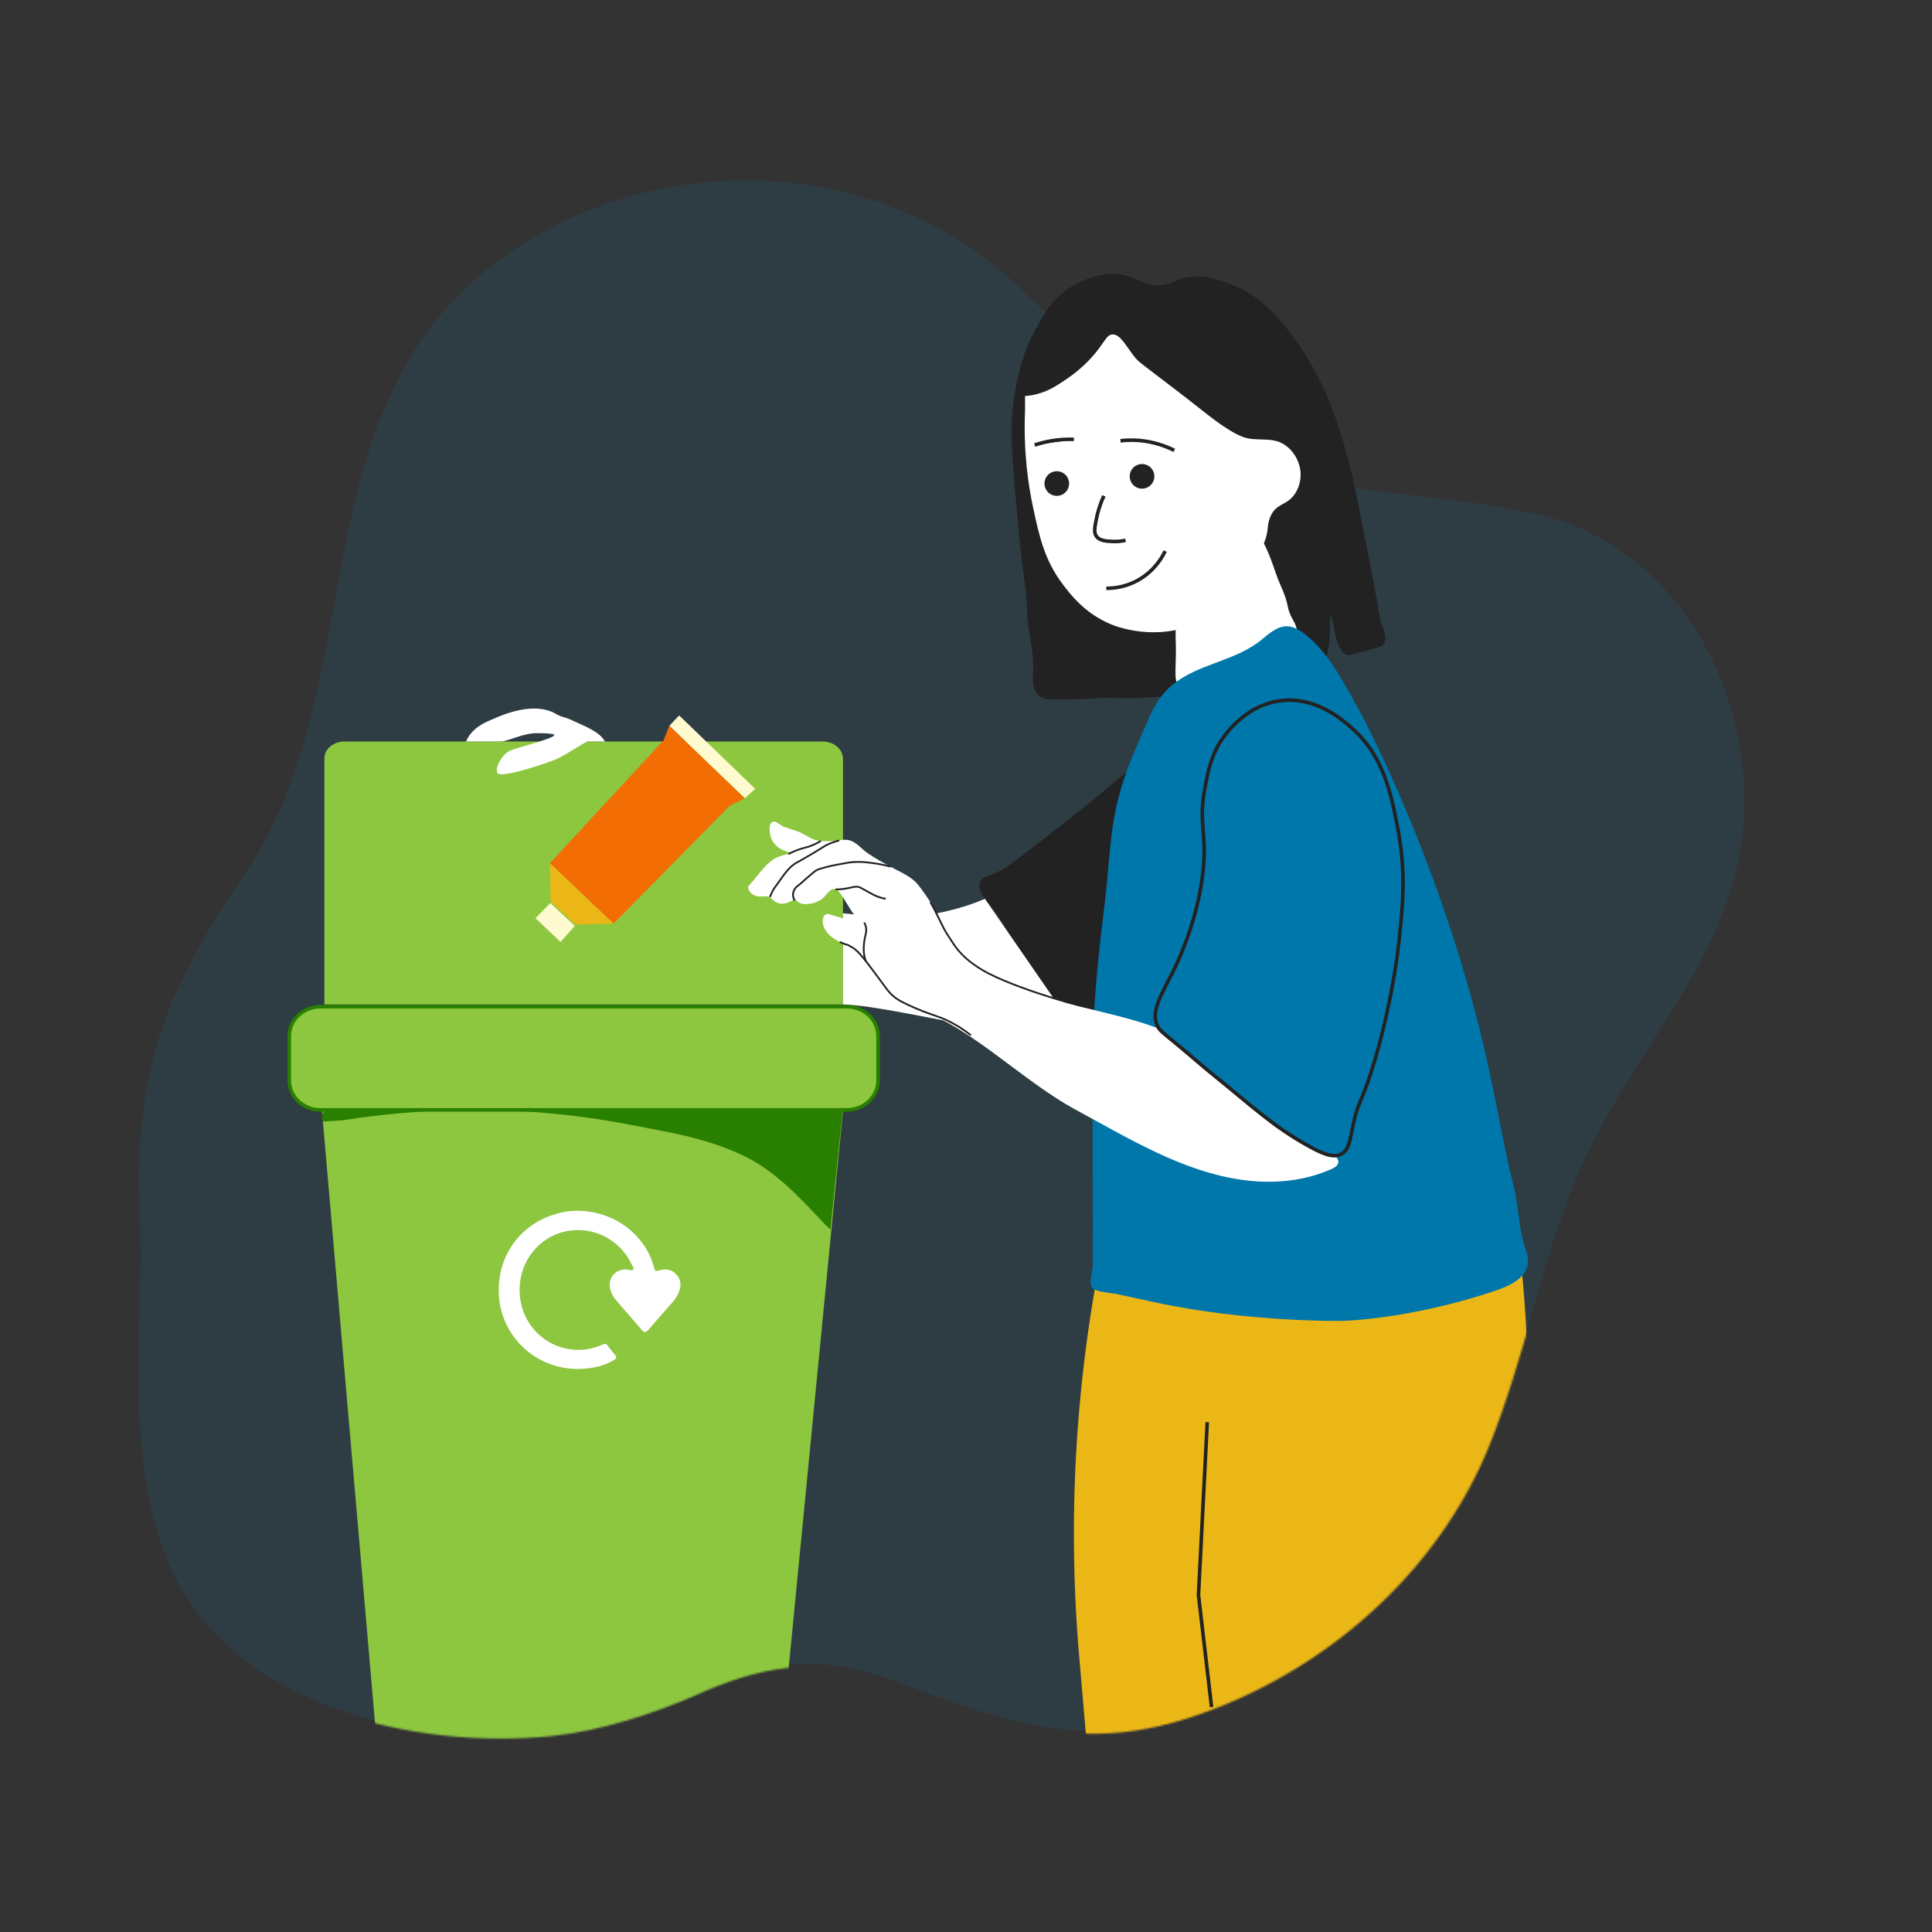 <svg xmlns="http://www.w3.org/2000/svg" width="1080" height="1080" fill="none"><rect width="100%" height="100%" fill="#333333" stroke="none"/><path fill="#059BDC" d="M78.02 671.05c-2.06-77.55 16.47-119.61 59.3-183.36 70.37-104.73 29.77-253.05 135.26-337.35 82.85-66.21 209.59-66.97 289.92 3.75 25.4 22.36 47.5 48.34 73.8 69.63 71.57 57.93 139.39 45.94 221.87 63.45 70.05 15.9 112.35 80.86 116.53 149.93 5.5 90.74-61.35 143.49-93.48 221.2-19.75 47.78-29.14 99.29-48.33 147.3-28.89 72.35-93.54 128.62-167.48 152.82-65.43 21.41-109.88 1.09-170.22-20.4-38.74-14.16-70.9-8.17-107.22 8.43-24.83 10.56-51.91 19.34-78.95 22.31-78.15 8.06-180.77-16.13-213.98-93.43-23.18-54.91-16.78-113.34-16.48-171.23.06-10.95-.24-21.98-.54-33.05" opacity=".1"/><mask id="a" width="899" height="870" x="77" y="102" maskUnits="userSpaceOnUse" style="mask-type:luminance"><path fill="#fff" d="M78.02 672.72c-2.06-77.55 16.47-119.61 59.3-183.36 70.37-104.73 29.77-253.04 135.26-337.35 82.85-66.21 209.59-66.97 289.92 3.75 25.4 22.36 47.5 48.34 73.8 69.63 71.57 57.93 139.39 45.94 221.87 63.45 70.05 15.9 112.35 80.86 116.53 149.93 5.5 90.74-61.35 143.49-93.48 221.2-19.75 47.78-29.14 99.29-48.33 147.3-28.89 72.34-93.54 128.61-167.48 152.81-65.43 21.41-109.88 1.09-170.22-20.4-38.74-14.16-70.9-8.17-107.22 8.43-24.83 10.56-51.91 19.34-78.95 22.31-78.15 8.06-180.77-16.13-213.98-93.43-23.18-54.91-16.78-113.34-16.48-171.23.06-10.94-.24-21.98-.54-33.04"/></mask><g mask="url(#a)"><path fill="#EAB716" d="M613.03 714.82c-7.12 39.63-12.3 85.37-12.69 136.11-.22 27.65 1.01 53.65 3.17 77.78l4.08 47.1 69.68 16.86 153.52-28.24 10.68-50.68c7.51-39.22 13-85.58 12.69-137.61-.16-27.9-1.97-53.92-4.76-77.78"/><path fill="#8DC63F" d="m179.98 620.88 31.57 364.36a8.13 8.13 0 0 0 8.1 7.43h207.98c4.18 0 7.68-3.18 8.09-7.34l35.52-364.45"/></g><path fill="#8DC63F" d="M181.32 561.51V424.05c0-5.28 5.03-9.56 11.22-9.56h267.29c6.3 0 11.4 4.35 11.4 9.71v137.3"/><path fill="#fff" d="M322.45 676.82c21.01-.06 38.63 13.63 43.26 32.09.42 1.69.92 1.8 2.55 1.3 3.81-1.17 7.47-.69 10.16 2.6 2.68 3.28 2.37 6.91.64 10.5-.98 2.04-2.39 3.81-3.88 5.51-4.27 4.85-8.55 9.7-12.76 14.6-1.35 1.57-2.33 1.61-3.72-.04-4.68-5.54-9.51-10.95-14.23-16.45-1.41-1.64-2.53-3.48-3.18-5.59-2.08-6.79 2.94-12.66 9.93-11.56.94.15 2.09.84 2.73-.07.61-.87-.35-1.85-.74-2.7-6.47-14.12-21.79-21.86-36.93-18.69-14.8 3.1-25.58 16.45-25.83 32.03-.41 25.01 24.16 41.27 46.53 31.23 1.27-.57 1.9-.46 2.68.59 1.34 1.81 2.72 3.61 4.2 5.31 1.06 1.22.77 1.88-.52 2.67-4.27 2.62-8.97 4.03-13.84 4.68-26.42 3.49-47.52-14.97-50.33-37.71-2.76-22.26 9.84-41.93 30.98-48.35 2.15-.65 4.35-1.2 6.56-1.54 2.14-.32 4.32-.32 5.74-.41"/><path fill="#297F00" d="M191.45 626.26c40.93-6.44 97.34-9.97 161.73 2.67 20.19 3.96 39.87 6.72 61.51 16.67 22.73 10.45 39.44 32.43 49.53 41.69l7.01-68.07-168.97.37h-119.8l-2.48 3.17.38 4.21z"/><path fill="#8DC63F" stroke="#297F00" stroke-miterlimit="10" stroke-width="2" d="M179.12 620.44h294.32c9.62 0 17.42-7.38 17.42-16.48v-24.75c0-9.1-7.8-16.48-17.42-16.48H179.12c-9.62 0-17.42 7.38-17.42 16.48v24.75c-.01 9.1 7.79 16.48 17.42 16.48Z"/><path stroke="#222" stroke-miterlimit="10" stroke-width="2" d="M699.94 286.71c3.04 7.67 6.02 15.72 8.89 24.13 4.52 13.26 12.94 29.13 16.08 41.23M656.43 349.69c0 5.5 1.61 16.59 1.61 22.09 0 4.87-.4 4.46-.4 9.33"/><path fill="#FFFACF" d="m422.161 440.956-5.814 5.297-42.214-40.51 5.532-5.803z"/><path fill="#F26D04" d="m416.347 446.253-8.41 4.158-64.942 65.905-35.613-33.733 63.591-68.771 3.16-8.069"/><path fill="#EAB716" d="m342.995 516.316-21.389.505-13.718-12.814-.506-21.424z"/><path fill="#FFFACF" d="m321.372 517.585-8.046 8.985-14.001-13.296 8.328-8.504z"/><path stroke="#222" stroke-miterlimit="10" d="M653.65 578.74c-34.27-7.27-51.78-10.99-73.63-19.27-10.47-3.97-19.45-8.04-35.29-12.05-9.87-2.5-18.15-3.9-23.59-4.7"/><path stroke="#222" stroke-miterlimit="10" stroke-width="2" d="M637.89 358.78c8.04-1.5 25.34-5.92 40.27-20.58 6.68-6.56 11.04-13.36 13.87-18.79"/><path fill="#222" d="M687.9 328.13c-1.7 7.04-4.43 12.32-6.49 15.66-4.58 7.44-9.63 11.54-13.87 14.99-2.15 1.75-8.2 6.6-10.07 5.15-.56-.44-.67-1.78-.89-4.47-.16-1.97-.24-2.95 0-3.8.79-2.74 4.3-3.98 5.59-4.47 4.38-1.69 8.36-5.38 16.33-12.75 3.23-2.99 7.37-7.68 10.96-14.99"/><path fill="#222" d="M628.5 390.32c-2.94-.09-7.98-.42-14.76 0-1.87.12-5.39.34-10.54.55-1.36.06-2.92.1-4.89.12-3.68.04-10.07 0-10.07 0-2.12.1-5.09-.12-7.38-2.01-4.25-3.51-3.58-10.59-3.36-14.09.7-11-3.08-21.87-3.36-32.88-.4-16-1.69-11.95-5.37-52.35-2.84-31.13-4.22-46.98-2.68-61.07 2.54-23.3 8.52-36.15 11.18-41.38 5.15-10.1 11.07-21.72 24.39-28.42 4.51-2.27 16.12-8.11 28.19-4.7 6.95 1.97 11.21 6.2 19.46 5.37 4.56-.46 6.71-2.09 10.07-3.36 11.55-4.34 23.9.83 31.54 4.03 7 2.93 19.37 9.67 34.9 32.21 17.39 25.23 23.91 49.37 29.53 71.14 1.51 5.84 4.58 21.56 10.74 53.02 6.4 32.72 5.27 29.97 5.37 30.2 1.66 4.07 4.57 9.99 2.01 13.42-.88 1.19-1.99 1.51-8.72 3.36-10.18 2.79-10.64 2.86-11.41 2.68-7.79-1.76-7.56-21.53-9.4-21.48-1.79.05 2.33 18.22-6.04 29.53-4 5.41-8.7 6.32-58.39 12.08-14.7 1.7-38.35 4.41-51.01 4.03"/><path fill="#fff" d="M656.68 343.34c1.16 3.5.25 8.09.55 14.54.63 13.46-1.61 23.27 1.83 25.28 1.76 1.03 4.28-.6 8.08-2.46 11.2-5.47 11.97-2.33 30.9-8.72 13.73-4.64 18.58-8.06 22.1-11.63 1.04-1.05 3.72-2.64 4.52-5.59.93-3.46-.96-6.61-1.9-8.28-4.32-7.67-1.14-6.67-7.37-20.36-3.11-6.83-5.58-18.91-13.07-29.08"/><path fill="#222" stroke="#222" stroke-miterlimit="10" d="M660.5 412.03c-4.12-1.96-18.52 9.95-47.16 33.86 0 0-12.26 10.23-42.09 33.1-8.15 6.25-10.17 7.49-12.83 8.71-5.53 2.54-8.92 2.75-10.1 5.44-1.74 3.99 3.08 9.63 5 11.95 15.33 18.5 9.81 23.11 32.98 50.87 7.72 9.25 13.01 14.34 20.05 14.53 5.03.14 8.91-2.29 10.58-3.37 27.3-17.56 40.69-89.22 40.69-89.22 6.8-36.31 11.55-61.74 2.88-65.87Z"/><path fill="#0077AB" d="M716.75 350.37c3.61-.86 7.27.1 11.96 3.56 12.02 8.87 20.19 23.72 27.35 36.42 7.92 14.03 14.9 28.6 21.51 43.29 14.61 32.49 36.45 86.59 51.43 149.53 7.7 32.33 11.15 56.74 17.14 80 2.98 11.58 2.66 23.98 6.67 35.24.71 1.98 2.04 5.52.95 9.52-2.13 7.82-11.91 11.55-17.14 13.33-48.61 16.53-86.67 17.14-86.67 17.14s-52.55.84-104.76-10.48c-1.09-.24-21.9-4.76-21.91-4.76-10.77-1.06-12.38-2.86-12.38-2.86-2.32-2.58-.91-6.52 0-12.38v-21.91c0-50.09-.29-76.13 0-100 .33-27.62 3.48-55.09 6.8-82.48 1.89-15.66 2.47-31.48 5.23-47.02 2.61-14.67 7.72-28.81 13.8-42.38 4.96-11.07 8.82-23.18 18.5-31.17 14.94-12.33 35.6-13.18 50.49-25.76 4.2-3.54 7.59-6.01 11.03-6.83"/><path fill="#fff" d="M550.58 502.45c-7.03 2.98-14.98 5.79-28.09 8.35-21.13 4.14-36.47 1.04-51.26-.27v50.97c21.81.35 83.31 16.1 93.65 14.14 12.66-2.41 23.01-5.73 30.39-8.47M338.14 414.49c-2.85-5.6-12.27-8.9-17.45-11.42-5.6-2.73-6.07-1.74-9.85-3.96-12.25-7.2-29.64.39-34.9 2.68-3.54 1.54-11.85 4.41-15.43 12.7h19.91c4.73-.52 11.95-4.69 20.01-4.65 8.91.05 9.36.76 9.4 1.01.16 1.24-8.38 3.76-16.11 6.04-6.72 1.98-8.96 2.36-11.41 4.7-3.41 3.25-5.69 8.81-4.03 10.74 1.65 1.91 15.87-1.71 31.21-7.33 5.74-2.1 16.03-9.51 19.01-10.5h9.64zM573.02 229.03c-1.01 22.95 1.7 41.62 4.47 54.58 3.56 16.63 6.47 29.53 16.55 42.95 4.55 6.05 12.45 16.29 26.84 22.37 2.39 1.01 25.11 10.17 48.77-.89 0 0 18.44-8.63 28.63-27.74 6.46-12.12 9.69-18.18 10.29-24.16.23-2.29.48-7.29 4.03-11.19 1.78-1.95 4.5-3.1 6.7-4.47 5.4-3.36 8.08-10.03 7.72-16.25-.39-6.67-4.52-13.46-10.52-16.52-6.79-3.46-14.84-.8-21.87-3.51-2.63-1.01-5.17-2.42-7.56-3.9-8.13-5.02-15.52-11.34-23.07-17.17-2.29-1.77-4.58-3.53-6.88-5.3-20.02-15.36-20.61-15.36-23.26-18.79-4.66-6.02-7.74-12.36-12.08-12.08-2.76.18-3.75 2.94-7.61 8.05-7.77 10.29-16.27 15.84-21.48 19.24-4.72 3.08-8.92 5.11-13.87 6.26-2.4.56-4.43.79-5.82.89"/><path fill="#222" d="M578.39 248.79a61.156 61.156 0 0 1 21.93-3.16"/><path stroke="#222" stroke-miterlimit="10" stroke-width="2" d="M578.39 248.79a61.156 61.156 0 0 1 21.93-3.16M626.34 246.42c3.51-.42 7.67-.55 12.31 0 7.27.87 13.3 3.13 17.78 5.33M617.1 277.18c-2.17 4.7-3.35 8.88-4.03 12.08-1.17 5.55-1.76 8.56 0 10.74 1.97 2.43 5.86 2.56 9.4 2.68 2.79.1 5.11-.29 6.71-.67M618.44 328.86c3.45.01 9.88-.45 16.78-4.03 10.08-5.23 14.65-13.73 16.11-16.78"/><path fill="#222" d="M590.75 277.19a6.88 6.88 0 1 0 0-13.76 6.88 6.88 0 1 0 0 13.76M638.4 273.16a6.88 6.88 0 1 0 0-13.76 6.88 6.88 0 1 0 0 13.76"/><path stroke="#222" stroke-miterlimit="10" stroke-width="2" d="m674.86 794.99-4.9 96.64 7.31 62.6"/><path fill="#fff" d="M552 544.81c-3.99-2.04-7.77-4.43-11.22-7.33-8.81-7.41-12.51-18.65-17.93-28.49-.74-1.34-2.73-4.89-5.78-9.19-2.99-4.21-4.53-6.36-7.2-8.42-3.55-2.75-7.84-4.55-11.76-6.7-4.51-2.48-9.07-4.93-13.29-7.89-3.69-2.58-6.49-6.77-11.33-7.3-1.75-.19-3.51.15-5.26.37-4.01.52-8.7.69-12.64-.4-3.26-.91-6.06-3.37-9.31-4.57-2.74-1.01-5.58-1.77-8.31-2.8-1.53-.58-4.07-3.25-5.78-2.77-3.16.9-1.83 7.81-.88 9.81 1.4 2.96 4.08 5.24 7.14 6.42 1.15.44 2.38.75 3.39 1.46-4.08 1.13-7.82 1.75-11.18 4.57-4.35 3.66-7.68 8.78-11.56 12.95-.31.34-.64.69-.78 1.13-.17.52-.05 1.08.14 1.59.99 2.62 4.02 4.02 6.82 3.93 1.62-.05 3.35-.49 4.8.24.84.43 1.46 1.19 2.17 1.82 3.44 3.04 7.33 2.11 10.8.02.25-.15.5-.3.78-.35.91-.16 1.61.71 2.32 1.3 1.06.88 2.48 1.22 3.85 1.21 3.48-.02 7.07-.96 9.83-3.14 1.72-1.36 3.61-4.82 5.84-5.26 2.79-.55 4.99 3.74 6.18 5.57 2.33 3.6 4.47 7.88 7.53 10.9 3.14 3.1 5.12 4.41 4.92 4.72-.26.41-3.6-1.86-9.61-3.8-3.52-1.13-7.14-2.09-10.68-3.2-.57-.18-1.16-.36-1.74-.27-1.32.19-2.08 1.63-2.28 2.94-.65 4.29 2.46 8.31 6.06 10.74 3.59 2.43 7.8 3.89 11.26 6.52 3.32 2.53 5.75 6.01 8.27 9.33 6.31 8.36 11.91 19.78 22.13 22.26 31.89 7.75 61.57 40.31 93.92 57.79 29.55 15.97 59.86 34.73 93.77 39.18 16.56 2.17 33.84.61 49.06-6.27 12.07-5.46-9.05-14.02-13.25-16.5-11.92-7.01-19.56-13.09-32.21-23.15-10.27-8.17-18.96-18.13-29.16-26.38-22.57-18.26-56.75-20.3-83.37-29.95-11.28-4.06-23.63-7.09-34.47-12.64"/><path stroke="#222" stroke-miterlimit="10" d="M497.87 484.46c-3.92-1.05-7.3-1.62-9.83-1.95-3.76-.49-7.23-.94-11.86-.52-1.8.16-4.05.59-8.56 1.44-1.49.28-3.74.72-6.6 1.51-2.31.64-3.49.97-4.65 1.59-.7.37-.99.6-5.07 4.08-1.48 1.26-2.89 2.64-4.41 3.85-1.3 1.03-2.02 1.52-2.68 2.64-.28.48-.99 1.72-.91 3.39.07 1.46.71 2.45 1.01 2.86M495.14 502.45c-2.59-.47-4.56-1.21-5.9-1.81-.85-.38-2.46-1.26-5.64-3.01-2.86-1.57-2.85-1.58-3.12-1.66-2.43-.73-4 .16-7.85.77-1.31.21-3.22.44-5.58.45M469.12 469.86c-1.31.31-3.3.86-5.62 1.86-2.86 1.24-3.26 1.88-10.23 5.97-2.88 1.69-5.52 3.19-5.52 3.19-3.19 1.81-2.98 1.63-3.46 1.96-2.63 1.8-4.24 3.85-6.24 6.4-.74.94-.19.3-3.18 4.44-1.83 2.53-2.28 3.11-2.93 4.36-.67 1.28-1.6 3.38-1.6 3.38M458.88 470.05c-1.07.67-2.75 1.64-4.93 2.52-2.85 1.15-4.34 1.26-7.46 2.35-1.39.49-3.4 1.27-5.79 2.51M484.1 537.44c-.8-2.09-1.08-3.85-1.19-5.04-.35-3.92.56-8.21.75-9.04.37-1.7.82-3.1.43-5.01a8.2 8.2 0 0 0-1.03-2.65"/><path fill="#0077AB" stroke="#222" stroke-miterlimit="10" stroke-width="2" d="M673.76 439.34c1.86-9.56 3.7-18.49 10.48-27.62 2.28-3.08 13.05-17.6 31.43-20 19.77-2.58 34.75 10.62 40 15.24 17.94 15.8 22.01 36.93 25.71 56.19 4.96 25.76 2.64 45.76 0 68.57 0 0-3.64 31.42-14.29 65.71-5.97 19.25-7.64 17.42-10.48 30.48-1.9 8.75-2.27 14.69-6.67 17.14-4.64 2.59-10.99-.24-19.05-4.76-19.78-11.09-30.11-21.28-53.33-40-6.14-4.95-12.01-10.22-18.1-15.24-9.81-8.09-11.17-8.92-12.38-11.43-4.37-9.04 3.26-18.91 10.48-34.29 1.89-4.03 13.07-28.29 15.24-55.24 1.6-19.84-3.05-24.21.96-44.75Z"/><path stroke="#222" stroke-miterlimit="10" d="M469.44 526.57c7.2 3.17 1.54-.11 7.2 3.17 3.36 1.95 7.28 7.23 15.1 17.78 3.77 5.08 4.76 6.86 7.72 9.4 1.46 1.25 3.92 3.07 12.42 6.71 9.84 4.21 11.97 4.07 18.12 7.05 3.14 1.52 7.66 4.02 12.75 8.05M520.06 504.25c2.96 4.78 6.71 13.72 8.95 17.23 4.24 6.64 5.34 8.2 6.86 9.97 4.18 4.87 8.35 7.63 11.2 9.52 14.42 9.54 52.25 20.53 59.5 21.75"/></svg>